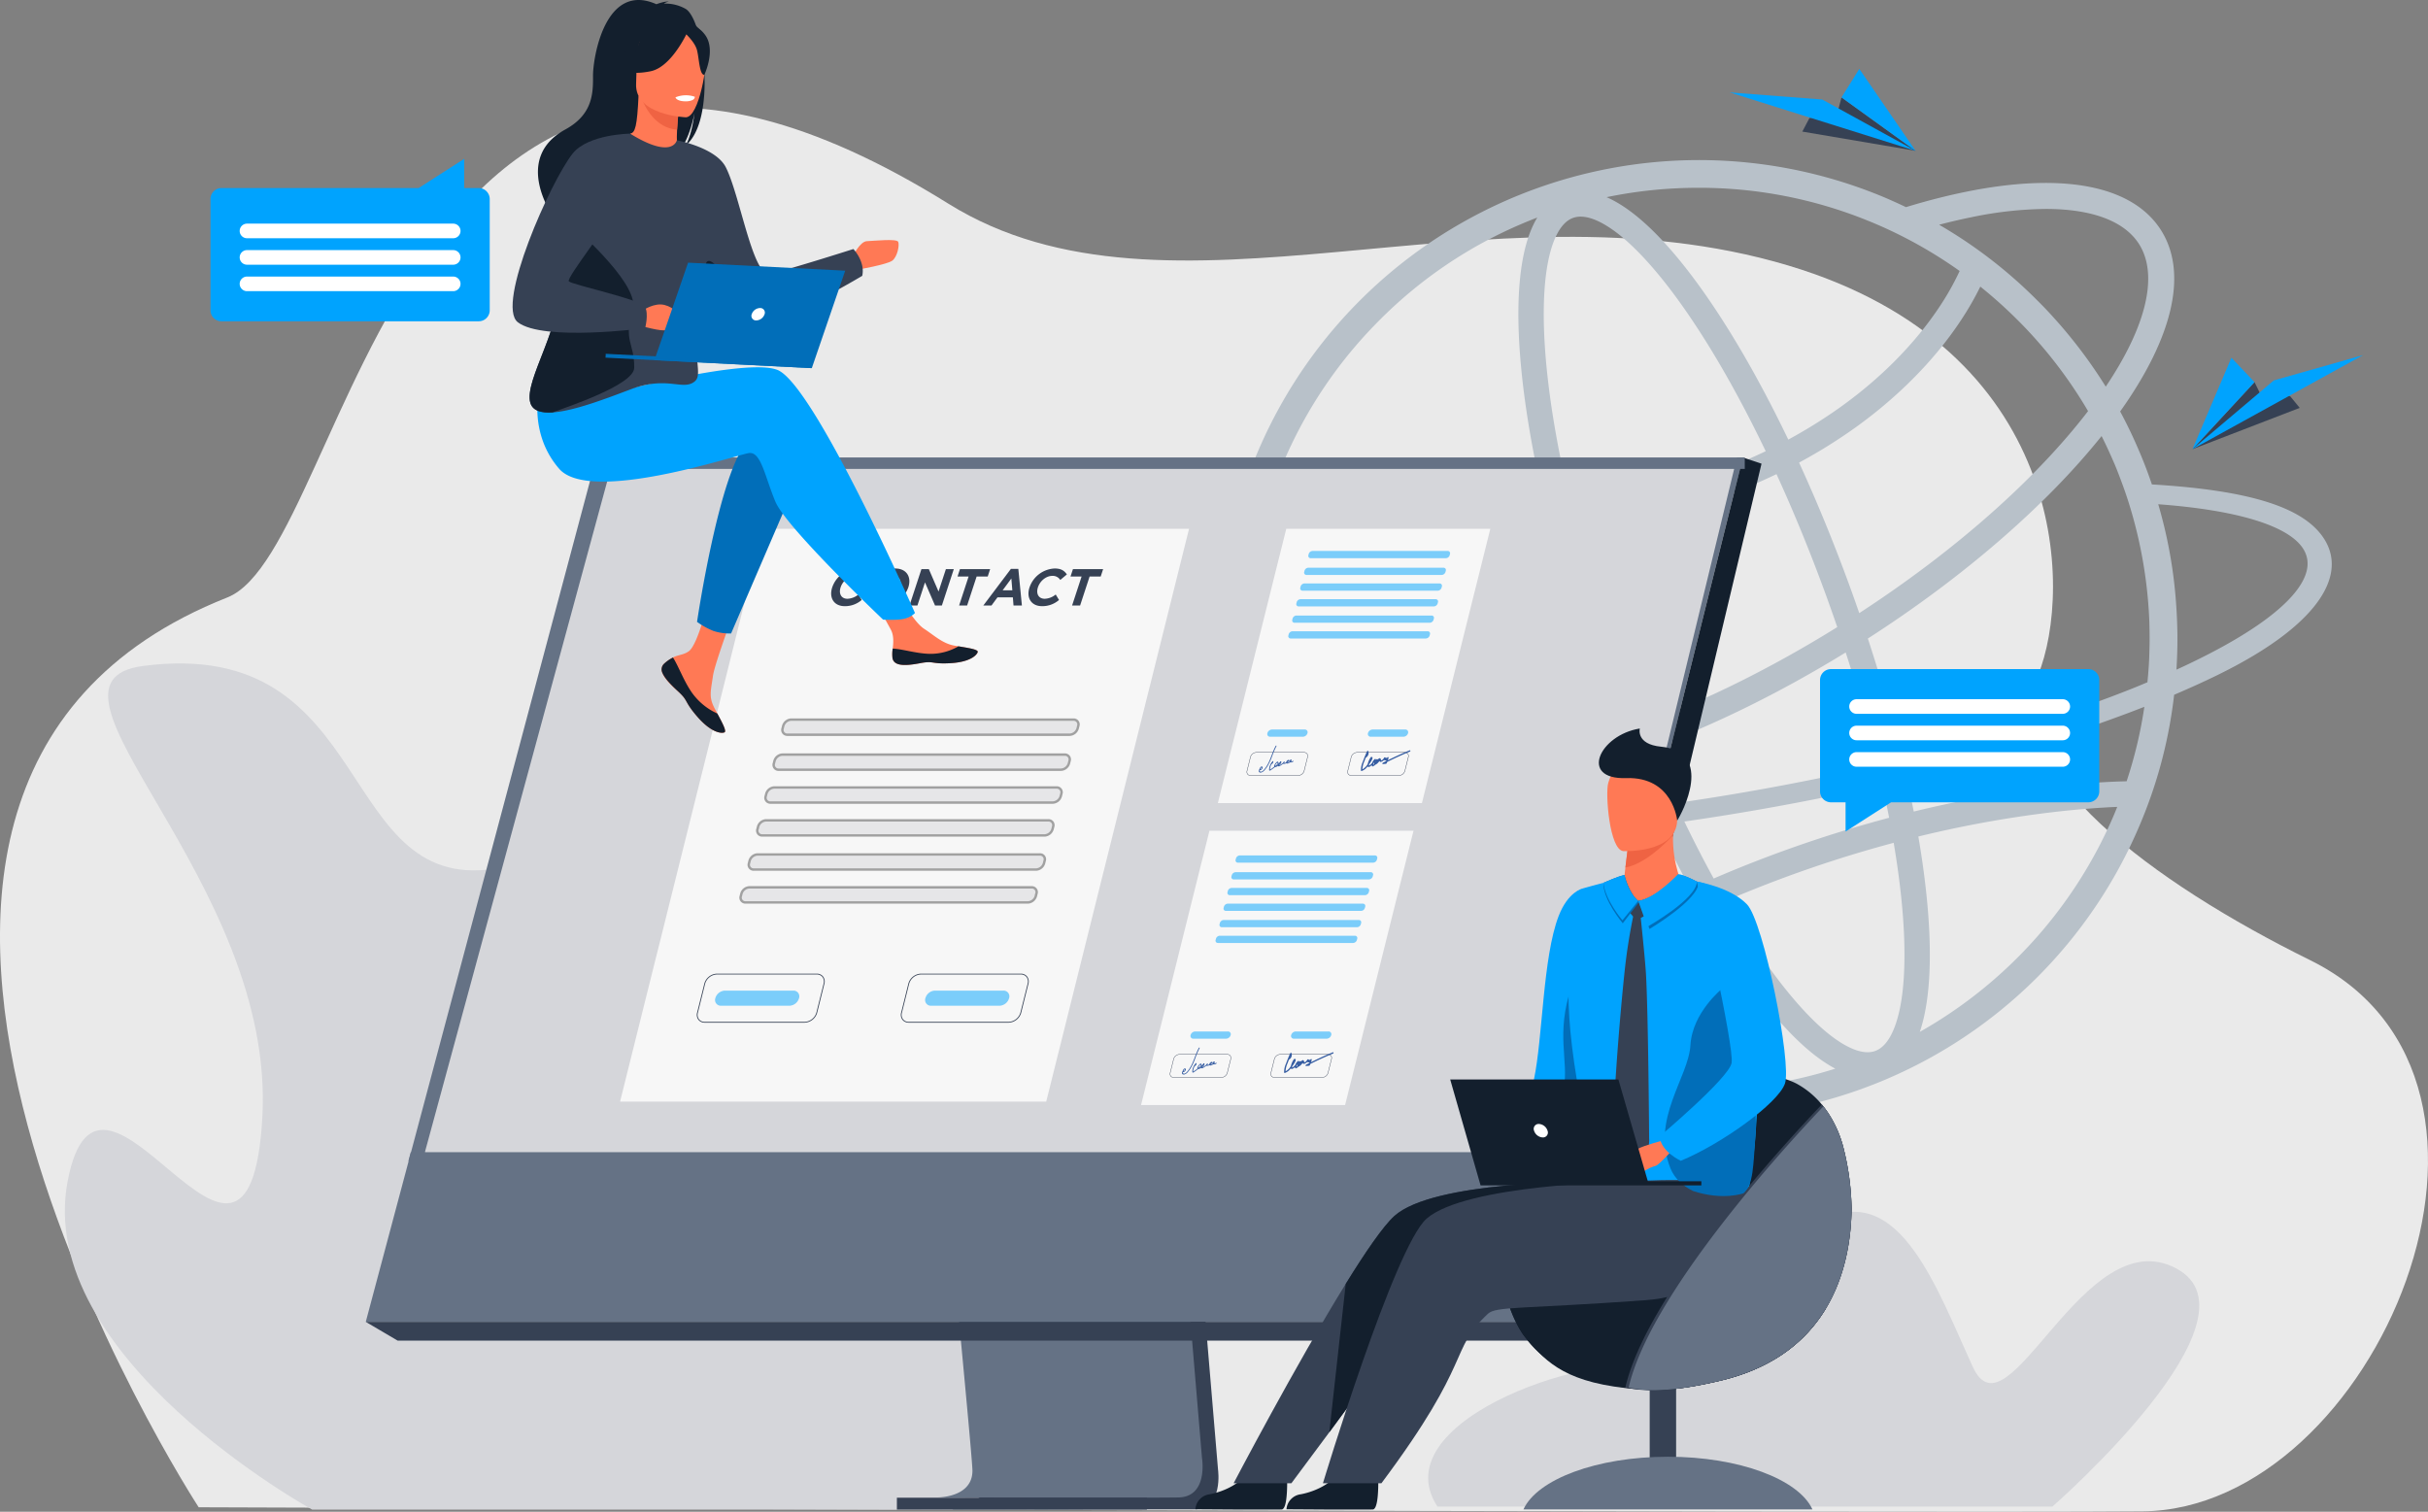 <svg id="img-contact-1" xmlns="http://www.w3.org/2000/svg" width="1000.399" height="622.948" viewBox="0 0 1000.399 622.948">
  <rect x="0" y="0" width="1000.399" height="622.948" fill="#808080" stroke="none"/>
  <path id="Path_15347" data-name="Path 15347" d="M1979.441,1249.429s-191.834-294.4,11.83-374.917c51.3-20.282,69.2-304.225,297.066-162.253,90.621,56.46,221.107-11.864,346.066,25.48,114.76,34.3,117.4,133.227,102.889,168.842-15.855,38.916,47.37,85.443,112.122,117.4,101.569,50.125,26.88,226.285-69.073,227.127S1979.441,1249.429,1979.441,1249.429Z" transform="translate(-1897.582 -628.33)" fill="#eaeaea"/>
  <g id="Group_3117" data-name="Group 3117" transform="translate(-1897.582 -628.33)">
    <path id="Path_15348" data-name="Path 15348" d="M1988.82,760.717h106.029a4.525,4.525,0,0,0,4.512-4.512V710.334a4.525,4.525,0,0,0-4.512-4.512h-6.016V693.791l-18.755,12.031H1988.82a4.525,4.525,0,0,0-4.512,4.512v45.871A4.525,4.525,0,0,0,1988.82,760.717Z" fill="#00a3fe"/>
    <g id="Group_3116" data-name="Group 3116">
      <path id="Path_15349" data-name="Path 15349" d="M1999.347,742.294h84.975a3.016,3.016,0,0,1,3.007,3.008h0a3.017,3.017,0,0,1-3.007,3.008h-84.975a3.017,3.017,0,0,1-3.007-3.008h0A3.016,3.016,0,0,1,1999.347,742.294Z" fill="#fff"/>
      <path id="Path_15350" data-name="Path 15350" d="M1999.347,731.39h84.975a3.016,3.016,0,0,1,3.007,3.008h0a3.017,3.017,0,0,1-3.007,3.008h-84.975a3.017,3.017,0,0,1-3.007-3.008h0A3.016,3.016,0,0,1,1999.347,731.39Z" fill="#fff"/>
      <path id="Path_15351" data-name="Path 15351" d="M1999.347,720.486h84.975a3.017,3.017,0,0,1,3.007,3.008h0a3.017,3.017,0,0,1-3.007,3.008h-84.975a3.017,3.017,0,0,1-3.007-3.008h0A3.017,3.017,0,0,1,1999.347,720.486Z" fill="#fff"/>
    </g>
  </g>
  <path id="Path_15352" data-name="Path 15352" d="M2794.235,1151c-38.152-20.321-69.255,72.158-83.769,40.64s-29.84-75.89-60.745-60.961-43.325,72.573-66.974,62.2-116.54,20.044-92.9,56.261h253.382S2832.388,1171.323,2794.235,1151Z" transform="translate(-1897.582 -628.33)" fill="#d5d6da"/>
  <g id="Group_3149" data-name="Group 3149" transform="translate(-1897.582 -628.33)">
    <path id="Path_15353" data-name="Path 15353" d="M2317.244,1250.388H2026.2s-114.452-62.836-100.768-135.2,74.643,71.32,80.241-26.337-101.345-179.263-49.14-186.1c97.658-12.8,78.392,97.034,148.009,83C2332.536,939.785,2317.244,1250.388,2317.244,1250.388Z" fill="#d5d6da"/>
    <g id="Group_3120" data-name="Group 3120">
      <path id="Path_15354" data-name="Path 15354" d="M2379,931.307l15.273-.35c-4.907,6.36-6.009,12.219-2.954,17.176,3.054,5.058,10.365,9.214,21.282,12.369a197.071,197.071,0,0,1,45.369-208.419,197.584,197.584,0,0,1,216.281-42.314c2.9,1.252,5.809,2.554,8.613,3.906l.026.013c8.484-2.589,16.747-4.711,24.72-6.327,40.246-8.167,68.807-2.522,80.409,15.895,11.04,17.515,5.03,43.882-16.878,74.633l.008.014c2.955,5.459,5.609,11.068,8.063,16.876,1.852,4.357,3.5,8.714,5.008,13.171,41.162,2.453,63.2,9.7,71.208,22.818,9.315,15.273-3.405,35.771-44.118,55.7-5.608,2.755-11.617,5.459-17.927,8.163a192.925,192.925,0,0,1-14.171,53.682,197.309,197.309,0,0,1-362.705,1.853c-20.08-4.157-33.3-10.666-38.559-19.28C2374.3,944.928,2374.746,938.318,2379,931.307Zm47.122,32.3c13.37,2.4,30.046,3.8,49.526,4.006,30.227.369,64.942-2.019,101.526-6.84q-4.619-10.053-9.04-20.631a279.051,279.051,0,0,1-32.877,8.939,166.594,166.594,0,0,1-32.828,3.65c-22.982,0-39.449-6.635-47.581-19.544a33.775,33.775,0,0,1-3.271-6.763H2463.3c.193.357.4.709.616,1.052,6.041,9.589,19.54,14.543,38.494,14.538a156.305,156.305,0,0,0,30.727-3.434,267.668,267.668,0,0,0,30.943-8.37q-4.232-10.587-8.212-21.554c-7.142-19.691-13.255-39.211-18.2-57.956a497.666,497.666,0,0,1-72.438,4.991q-24.008,0-49.741-1.938a186.846,186.846,0,0,0-3.831,37.794A184.645,184.645,0,0,0,2426.125,963.607Zm244.09,97.788c5.7-2.067,8.59-10.245,10.014-16.742,2.249-10.267,2.655-24.689,1.176-41.7-.749-8.606-1.952-17.757-3.572-27.328a507.458,507.458,0,0,0-69.005,23.879c5.072,8.748,10.2,16.859,15.331,24.211,9.773,14.009,19.33,24.816,27.638,31.255C2657.054,1059.039,2664.516,1063.461,2670.215,1061.4Zm-66.547-71.053a518.078,518.078,0,0,1,72.29-25.034q-1.295-6.663-2.837-13.551-10.211,2.322-20.7,4.488c-20.455,4.184-40.861,7.736-60.835,10.61Q2597.52,979.132,2603.668,990.342Zm44.246-41.508q11.854-2.439,23.346-5.089c-3.6-14.995-8.03-30.627-13.2-46.555-26.864,16.514-54.183,29.947-80.051,39.48q4.868,11.621,9.983,22.614C2607.642,956.465,2627.745,952.969,2647.914,948.834Zm65.611-202.4a122.545,122.545,0,0,1-7.262,12.778c-13.581,20.988-31.517,36.2-44.172,45.27a216.3,216.3,0,0,1-23.243,14.47c7.5,16.348,14.648,33.8,21.219,51.912q1.838,5.067,3.58,10.115c39.246-25.546,72.472-54.859,94.268-83.227l.009-.011a186.475,186.475,0,0,0-18.721-26.377c-2.9-3.4-5.909-6.71-9.064-9.915-.45-.451-.851-.852-1.3-1.3A187.342,187.342,0,0,0,2713.525,746.433Zm-167.809-28.308c-5.7,2.066-8.591,10.245-10.014,16.742-2.249,10.267-2.656,24.688-1.176,41.705,1.62,18.626,5.35,39.781,10.9,62.306q10.054-1.73,19.628-3.924a282.189,282.189,0,0,0,60.05-20.7c-10.7-22.319-22.019-42.223-33.334-58.442-9.772-14.009-19.329-24.817-27.637-31.255-4.335-3.36-10.169-6.956-15.277-6.956A9.145,9.145,0,0,0,2545.716,718.125Zm22.4,126.848q-9.791,2.272-20.087,4.055c4.817,18.126,10.751,37,17.664,56.065q4,11.02,8.262,21.669c25.97-9.535,53.533-23.172,80.632-40.017q-2.1-6.141-4.339-12.319c-6.423-17.709-13.394-34.753-20.7-50.715A292.179,292.179,0,0,1,2568.111,844.973Zm-102.025-84.827a185.088,185.088,0,0,0-48.168,83.3c42.828,3.132,82.074,2.148,117.156-2.929-5.567-22.746-9.315-44.144-10.959-63.044-1.815-20.871-1.594-45.592,6.869-59.5q-2.943,1.131-5.858,2.362A184.445,184.445,0,0,0,2466.086,760.146Zm131.351-54.433a186.085,186.085,0,0,0-37.905,3.865c14.6,6.353,29.5,24.037,40.81,40.253,11.578,16.6,23.139,36.907,34.056,59.643a206.283,206.283,0,0,0,20.88-12.97c21.714-15.406,34.723-31.537,41.812-42.357a109.718,109.718,0,0,0,7.918-14.15,185.786,185.786,0,0,0-24.015-14.49l-.008,0q-5.118-2.585-10.422-4.846c-.256-.108-.509-.221-.766-.329-.058-.026-.119-.049-.178-.075-.753-.319-1.509-.628-2.267-.935l-.609-.242A184.537,184.537,0,0,0,2597.437,705.713Zm181.524,23.253c-6.041-9.589-19.54-14.538-38.494-14.538a156.33,156.33,0,0,0-30.728,3.434q-6.459,1.308-13.177,3.078l-.012,0a193.963,193.963,0,0,1,40.4,31.14c2.554,2.5,5.008,5.108,7.412,7.812,3,3.306,5.858,6.761,8.612,10.266a198.911,198.911,0,0,1,12.219,17.477l.009.015C2781.951,762.784,2786.986,741.7,2778.961,728.966Zm-10.263,90.27c-1.652-3.806-3.354-7.561-5.207-11.217l0-.009c-22.952,28.686-56.78,58.013-96.305,83.446,5.6,17.058,10.386,33.822,14.245,49.887a763.9,763.9,0,0,0,78.759-23.256c4.908-1.752,9.665-3.555,14.223-5.358,2.7-1.052,5.357-2.153,7.961-3.255.4-4.006.7-8.063.8-12.119.05-1.953.1-3.855.1-5.808,0-2.254-.05-4.558-.1-6.811a187.9,187.9,0,0,0-8.514-49.275c-.85-2.7-1.752-5.358-2.754-8.012C2770.9,824.694,2769.85,821.94,2768.7,819.236Zm33.5,81.324c35.5-17.326,51.729-34.052,44.468-45.92-5.859-9.615-27.192-16.124-59.842-18.528a191.867,191.867,0,0,1,7.412,41.663c.3,4.207.45,8.413.5,12.67v1.1c0,4.256-.15,8.513-.4,12.719C2797.042,903.064,2799.646,901.812,2802.2,900.56Zm-26.942,21.283c-4.806,1.8-9.714,3.6-14.772,5.358-23.25,8.057-49.313,15.544-77.191,22.188q1.52,6.776,2.8,13.35,3.417-.828,6.838-1.613c38.543-8.773,67.465-10.556,80.872-10.859a181.526,181.526,0,0,0,7.308-30.678Zm-6.56,42.014q.638-1.513,1.245-3.035c-16.3.665-43.4,3.345-75.077,10.583q-3.439.786-6.873,1.629c1.743,10.165,3.028,19.879,3.823,29.009,1.5,17.3,1.61,37.24-3.214,51.483a186.909,186.909,0,0,0,80.1-89.669Zm-243.572,98.9a186.449,186.449,0,0,0,128.655,5.928c-13.745-7.2-27.556-23.751-38.192-39-5.486-7.864-10.968-16.566-16.38-25.96a525.125,525.125,0,0,0-89.394,51.717Q2517.275,1059.433,2525.126,1062.758Zm-59.04-39.811a184.364,184.364,0,0,0,33.8,26.788,536.1,536.1,0,0,1,94.2-55.153c-4.531-8.3-9-17.07-13.356-26.224a802.8,802.8,0,0,1-85.643,7.017c-6.91.2-13.62.2-20.131.15a358.328,358.328,0,0,1-44.767-3.005A184.593,184.593,0,0,0,2466.086,1022.947Z" fill="#b8c1c9"/>
      <g id="Group_3118" data-name="Group 3118">
        <path id="Path_15355" data-name="Path 15355" d="M2640.183,682.553l46.67,7.925-30.527-22.014-1.761,6.751-11.447,1.761Z" fill="#364154"/>
        <path id="Path_15356" data-name="Path 15356" d="M2686.853,690.478,2648.4,669.344l-38.158-2.935Z" fill="#00a3fe"/>
        <path id="Path_15357" data-name="Path 15357" d="M2656.326,668.464l30.527,22.014-23.188-33.755Z" fill="#00a3fe"/>
      </g>
      <g id="Group_3119" data-name="Group 3119">
        <path id="Path_15358" data-name="Path 15358" d="M2845.119,796.405l-44.174,17.016,25.558-27.626,3.064,6.268,11.57-.542Z" fill="#364154"/>
        <path id="Path_15359" data-name="Path 15359" d="M2800.945,813.421l33.5-28.334,36.82-10.438Z" fill="#00a3fe"/>
        <path id="Path_15360" data-name="Path 15360" d="M2826.5,785.794l-25.558,27.626,16.04-37.68Z" fill="#00a3fe"/>
      </g>
    </g>
    <g id="Group_3121" data-name="Group 3121">
      <path id="Path_15361" data-name="Path 15361" d="M2376.727,963.807l22.714,270.077s2.38,16.371-9.8,16.4c-20.022.048-99.658,0-99.658,0s15.069-3.408,14.887-11.075c-.216-9.039-26.548-277.958-26.548-277.958Z" fill="#364154"/>
      <path id="Path_15362" data-name="Path 15362" d="M2383.022,1245.384c-19.5.25-95.56.012-99.5,0,1.481,0,12.922-.282,14.539-8.89a11.505,11.505,0,0,0,.19-2.185c-.008-1.684-.933-12.37-2.435-28.653-1.342-14.6-3.15-33.7-5.176-54.843-7.845-81.923-18.936-194.461-18.936-194.461l98.4,2.555,16.14,191.906,3.15,37.456,2.832,33.7.592,7.019S2395.6,1245.225,2383.022,1245.384Z" fill="#657285"/>
      <path id="Path_15363" data-name="Path 15363" d="M2615.706,816.841l-55.327,222.24-7.575,30.436-25.77,103.513H2048.288l94.98-356.189Z" fill="#657285"/>
      <path id="Path_15364" data-name="Path 15364" d="M2615.707,816.841l7.667,2.556-86.146,361.366-10.2-7.73Z" fill="#131f2d"/>
      <path id="Path_15365" data-name="Path 15365" d="M2537.228,1180.762h-475.8l-13.139-7.73h478.743Z" fill="#364154"/>
      <rect id="Rectangle_131" data-name="Rectangle 131" width="103.018" height="4.895" transform="translate(2267.124 1245.492)" fill="#364154"/>
      <path id="Path_15366" data-name="Path 15366" d="M2612.1,821.55l-68.277,281.557h-471.17l76.512-281.557Z" fill="#d5d6da"/>
      <path id="Path_15367" data-name="Path 15367" d="M2066.823,1103.107h5.826l-1.167,4.292-5.636-.638Z" fill="#657285"/>
      <path id="Path_15368" data-name="Path 15368" d="M2616.471,816.84v4.71H2612.1l1.141-4.71Z" fill="#657285"/>
    </g>
    <g id="Group_3128" data-name="Group 3128">
      <path id="Path_15369" data-name="Path 15369" d="M2153.059,1082.279h175.594l58.852-236.044H2211.911Z" fill="#f7f7f7"/>
      <g id="Group_3127" data-name="Group 3127">
        <g id="Group_3123" data-name="Group 3123" opacity="0.5">
          <g id="Group_3122" data-name="Group 3122">
            <path id="Path_15370" data-name="Path 15370" d="M2211.663,972.593h116.322a3.592,3.592,0,0,0,3.274-2.622l.246-.982a1.986,1.986,0,0,0-1.968-2.622H2213.215a3.594,3.594,0,0,0-3.275,2.622l-.245.982A1.986,1.986,0,0,0,2211.663,972.593Z" fill="#d5d6da" stroke="#4c4c4c" stroke-miterlimit="10" stroke-width="1"/>
            <path id="Path_15371" data-name="Path 15371" d="M2222.012,931.086h116.321a3.591,3.591,0,0,0,3.275-2.621l.245-.983a1.985,1.985,0,0,0-1.968-2.621H2223.564a3.591,3.591,0,0,0-3.275,2.621l-.245.983A1.985,1.985,0,0,0,2222.012,931.086Z" fill="#d5d6da" stroke="#4c4c4c" stroke-miterlimit="10" stroke-width="1"/>
            <path id="Path_15372" data-name="Path 15372" d="M2218.417,945.505h116.321a3.594,3.594,0,0,0,3.276-2.622l.244-.983a1.985,1.985,0,0,0-1.967-2.621H2219.969a3.591,3.591,0,0,0-3.275,2.621l-.245.983A1.985,1.985,0,0,0,2218.417,945.505Z" fill="#d5d6da" stroke="#4c4c4c" stroke-miterlimit="10" stroke-width="1"/>
            <path id="Path_15373" data-name="Path 15373" d="M2215.04,959.049h116.321a3.594,3.594,0,0,0,3.276-2.622l.244-.983a1.985,1.985,0,0,0-1.967-2.621H2216.592a3.594,3.594,0,0,0-3.275,2.621l-.245.983A1.985,1.985,0,0,0,2215.04,959.049Z" fill="#d5d6da" stroke="#4c4c4c" stroke-miterlimit="10" stroke-width="1"/>
            <path id="Path_15374" data-name="Path 15374" d="M2204.781,1000.2H2321.1a3.591,3.591,0,0,0,3.275-2.621l.245-.983a1.985,1.985,0,0,0-1.968-2.621H2206.333a3.591,3.591,0,0,0-3.275,2.621l-.245.983A1.985,1.985,0,0,0,2204.781,1000.2Z" fill="#d5d6da" stroke="#4c4c4c" stroke-miterlimit="10" stroke-width="1"/>
            <path id="Path_15375" data-name="Path 15375" d="M2208.157,986.652h116.322a3.591,3.591,0,0,0,3.275-2.622l.245-.982a1.985,1.985,0,0,0-1.968-2.622H2209.71a3.592,3.592,0,0,0-3.275,2.622l-.245.982A1.985,1.985,0,0,0,2208.157,986.652Z" fill="#d5d6da" stroke="#4c4c4c" stroke-miterlimit="10" stroke-width="1"/>
          </g>
          <path id="Path_15376" data-name="Path 15376" d="M2194.66,1042.759h28.252a4.267,4.267,0,0,0,3.889-3.113h0a2.358,2.358,0,0,0-2.337-3.113h-28.252a4.268,4.268,0,0,0-3.889,3.113h0A2.358,2.358,0,0,0,2194.66,1042.759Z" fill="#00a3fe"/>
          <path id="Path_15377" data-name="Path 15377" d="M2281.21,1042.759h28.252a4.267,4.267,0,0,0,3.889-3.113h0a2.357,2.357,0,0,0-2.336-3.113h-28.253a4.268,4.268,0,0,0-3.889,3.113h0A2.358,2.358,0,0,0,2281.21,1042.759Z" fill="#00a3fe"/>
        </g>
        <g id="Group_3124" data-name="Group 3124">
          <path id="Path_15378" data-name="Path 15378" d="M2229.156,1049.74h-41.2a3.217,3.217,0,0,1-2.612-1.188,3.407,3.407,0,0,1-.53-2.989l2.97-11.913a5.606,5.606,0,0,1,5.123-4.1h41.2a3.218,3.218,0,0,1,2.612,1.188,3.409,3.409,0,0,1,.53,2.989l-2.97,11.913A5.606,5.606,0,0,1,2229.156,1049.74Zm-36.25-19.856a5.259,5.259,0,0,0-4.8,3.846l-2.97,11.913a3.082,3.082,0,0,0,.47,2.705,2.894,2.894,0,0,0,2.351,1.061h41.2a5.26,5.26,0,0,0,4.8-3.846l2.97-11.913a3.084,3.084,0,0,0-.47-2.706,2.893,2.893,0,0,0-2.351-1.06Z" fill="#364154"/>
        </g>
        <g id="Group_3125" data-name="Group 3125">
          <path id="Path_15379" data-name="Path 15379" d="M2313.223,1049.74h-41.2a3.219,3.219,0,0,1-2.612-1.188,3.41,3.41,0,0,1-.529-2.989l2.97-11.913a5.606,5.606,0,0,1,5.122-4.1h41.2a3.218,3.218,0,0,1,2.612,1.188,3.412,3.412,0,0,1,.53,2.989l-2.97,11.913A5.608,5.608,0,0,1,2313.223,1049.74Zm-36.25-19.856a5.257,5.257,0,0,0-4.8,3.846l-2.97,11.913a3.086,3.086,0,0,0,.469,2.705,2.9,2.9,0,0,0,2.351,1.061h41.2a5.257,5.257,0,0,0,4.8-3.846L2321,1033.65a3.088,3.088,0,0,0-.47-2.706,2.893,2.893,0,0,0-2.351-1.06Z" fill="#364154"/>
        </g>
        <g id="Group_3126" data-name="Group 3126">
          <path id="Path_15380" data-name="Path 15380" d="M2240.485,870.349a11.48,11.48,0,0,1,10.374-7.763c2.831,0,4.066,1.073,5.01,2.445l-2.719,2.273a3.65,3.65,0,0,0-3.312-1.673c-2.53,0-5.042,2.1-5.9,4.718-.845,2.574.232,4.718,2.8,4.718a7.555,7.555,0,0,0,4.523-1.758l1.363,2.251a10.435,10.435,0,0,1-6.992,2.552C2241.22,878.112,2239.057,874.7,2240.485,870.349Z" fill="#364154"/>
          <path id="Path_15381" data-name="Path 15381" d="M2255.884,870.349a11.682,11.682,0,0,1,10.545-7.763c4.632,0,6.824,3.453,5.41,7.763a11.681,11.681,0,0,1-10.546,7.763C2256.661,878.112,2254.47,874.66,2255.884,870.349Zm12.5,0c.844-2.573-.339-4.718-3-4.718a6.784,6.784,0,0,0-6.051,4.718c-.844,2.574.34,4.718,3,4.718A6.78,6.78,0,0,0,2268.386,870.349Z" fill="#364154"/>
          <path id="Path_15382" data-name="Path 15382" d="M2277.24,862.843h3.045l4,9.244,3.032-9.244h3.26l-4.924,15.012h-2.81l-4.139-9.543-3.13,9.543h-3.26Z" fill="#364154"/>
          <path id="Path_15383" data-name="Path 15383" d="M2296.679,865.889h-4.567l1-3.046h12.438l-1,3.046h-4.568l-3.925,11.966h-3.3Z" fill="#364154"/>
          <path id="Path_15384" data-name="Path 15384" d="M2314.111,862.736h3.045l1.475,15.119h-3.453l-.268-3.367h-6.348l-2.477,3.367h-3.367Zm.576,8.836-.4-4.868-3.591,4.868Z" fill="#364154"/>
          <path id="Path_15385" data-name="Path 15385" d="M2321.78,870.349a11.48,11.48,0,0,1,10.374-7.763c2.831,0,4.066,1.073,5.009,2.445l-2.718,2.273a3.65,3.65,0,0,0-3.312-1.673c-2.53,0-5.042,2.1-5.9,4.718-.845,2.574.232,4.718,2.805,4.718a7.555,7.555,0,0,0,4.523-1.758l1.363,2.251a10.436,10.436,0,0,1-6.992,2.552C2322.514,878.112,2320.352,874.7,2321.78,870.349Z" fill="#364154"/>
          <path id="Path_15386" data-name="Path 15386" d="M2343.231,865.889h-4.568l1-3.046H2352.1l-1,3.046h-4.567l-3.925,11.966h-3.3Z" fill="#364154"/>
        </g>
      </g>
    </g>
    <g id="Group_3135" data-name="Group 3135">
      <path id="Path_15387" data-name="Path 15387" d="M2399.378,959.253h84.075l28.179-113.019h-84.075Z" fill="#f7f7f7"/>
      <g id="Group_3134" data-name="Group 3134">
        <g id="Group_3130" data-name="Group 3130" opacity="0.5">
          <g id="Group_3129" data-name="Group 3129">
            <path id="Path_15388" data-name="Path 15388" d="M2432.669,878.219h55.7a1.72,1.72,0,0,0,1.568-1.255l.118-.471a.951.951,0,0,0-.943-1.255h-55.695a1.721,1.721,0,0,0-1.568,1.255l-.117.471A.95.95,0,0,0,2432.669,878.219Z" fill="#00a3fe"/>
            <path id="Path_15389" data-name="Path 15389" d="M2437.624,858.345h55.7a1.719,1.719,0,0,0,1.568-1.255l.118-.47a.951.951,0,0,0-.943-1.255h-55.7a1.72,1.72,0,0,0-1.568,1.255l-.117.47A.95.95,0,0,0,2437.624,858.345Z" fill="#00a3fe"/>
            <path id="Path_15390" data-name="Path 15390" d="M2435.9,865.249H2491.6a1.721,1.721,0,0,0,1.568-1.255l.117-.471a.95.95,0,0,0-.942-1.255h-55.7a1.72,1.72,0,0,0-1.568,1.255l-.118.471A.951.951,0,0,0,2435.9,865.249Z" fill="#00a3fe"/>
            <path id="Path_15391" data-name="Path 15391" d="M2434.286,871.734h55.7a1.721,1.721,0,0,0,1.568-1.255l.117-.471a.951.951,0,0,0-.942-1.255h-55.7a1.721,1.721,0,0,0-1.568,1.255l-.117.471A.95.95,0,0,0,2434.286,871.734Z" fill="#00a3fe"/>
            <path id="Path_15392" data-name="Path 15392" d="M2429.374,891.436h55.7a1.72,1.72,0,0,0,1.568-1.255l.117-.471a.95.95,0,0,0-.942-1.255h-55.7a1.719,1.719,0,0,0-1.568,1.255l-.117.471A.95.95,0,0,0,2429.374,891.436Z" fill="#00a3fe"/>
            <path id="Path_15393" data-name="Path 15393" d="M2430.991,884.951h55.694a1.722,1.722,0,0,0,1.569-1.255l.117-.471a.951.951,0,0,0-.942-1.255h-55.7a1.722,1.722,0,0,0-1.569,1.255l-.117.471A.951.951,0,0,0,2430.991,884.951Z" fill="#00a3fe"/>
          </g>
          <path id="Path_15394" data-name="Path 15394" d="M2420.907,931.92h13.527a2.041,2.041,0,0,0,1.862-1.49h0a1.128,1.128,0,0,0-1.119-1.49H2421.65a2.041,2.041,0,0,0-1.862,1.49h0A1.128,1.128,0,0,0,2420.907,931.92Z" fill="#00a3fe"/>
          <path id="Path_15395" data-name="Path 15395" d="M2462.347,931.92h13.527a2.044,2.044,0,0,0,1.863-1.49h0a1.129,1.129,0,0,0-1.119-1.49h-13.527a2.041,2.041,0,0,0-1.862,1.49h0A1.128,1.128,0,0,0,2462.347,931.92Z" fill="#00a3fe"/>
        </g>
        <g id="Group_3131" data-name="Group 3131">
          <path id="Path_15396" data-name="Path 15396" d="M2432.543,947.963h-19.727a1.538,1.538,0,0,1-1.25-.569,1.63,1.63,0,0,1-.254-1.431l1.422-5.7a2.684,2.684,0,0,1,2.453-1.962h19.727a1.538,1.538,0,0,1,1.25.569,1.632,1.632,0,0,1,.254,1.432L2435,946A2.685,2.685,0,0,1,2432.543,947.963Zm-17.356-9.507a2.517,2.517,0,0,0-2.3,1.842l-1.423,5.7a1.48,1.48,0,0,0,.226,1.295,1.385,1.385,0,0,0,1.125.508h19.727a2.517,2.517,0,0,0,2.3-1.842l1.422-5.7a1.48,1.48,0,0,0-.224-1.295,1.385,1.385,0,0,0-1.126-.508Z" fill="#364154"/>
        </g>
        <g id="Group_3132" data-name="Group 3132">
          <path id="Path_15397" data-name="Path 15397" d="M2474.054,947.963h-19.727a1.542,1.542,0,0,1-1.251-.569,1.633,1.633,0,0,1-.253-1.431l1.422-5.7a2.683,2.683,0,0,1,2.452-1.962h19.727a1.54,1.54,0,0,1,1.251.569,1.635,1.635,0,0,1,.254,1.432l-1.422,5.7A2.685,2.685,0,0,1,2474.054,947.963Zm-17.357-9.507a2.517,2.517,0,0,0-2.3,1.842l-1.422,5.7a1.477,1.477,0,0,0,.224,1.295,1.388,1.388,0,0,0,1.126.508h19.727a2.517,2.517,0,0,0,2.3-1.842l1.422-5.7a1.475,1.475,0,0,0-.225-1.295,1.385,1.385,0,0,0-1.126-.508Z" fill="#364154"/>
        </g>
        <path id="Path_15398" data-name="Path 15398" d="M2478.326,937.54q-4.494,1.857-8.922,4.059c.116-.331.222-.661.314-.992.075-.267-.284-.443-.505-.151a4.822,4.822,0,0,1-.313.371c.074-.238-.207-.37-.448-.2-.016.011-.03.024-.045.036.117-.32-.381-.368-.567-.058l-.276.462a1.94,1.94,0,0,1-.894.6,1.519,1.519,0,0,1-.131-.5.221.221,0,0,0-.23-.211c-.005-.163-.152-.259-.37-.162a2.041,2.041,0,0,0-.679.5c-.148-.277-.622-.079-.876.186l.022-.045c.119-.256-.1-.548-.4-.29a3.632,3.632,0,0,0-1.1,1.617,6.316,6.316,0,0,1-.564.556c-.1.084-.555.508-.661.471s-.047-.3,0-.483l.048-.068c.381-.528,2.214-3.02.922-3a.463.463,0,0,0-.359.219,8.569,8.569,0,0,0-1.058,2.255c-.043.147-.1.336-.15.533-.037.051-.075.1-.113.151a5.869,5.869,0,0,1-2.053,1.974,9.181,9.181,0,0,1,.856-3.4q.259-.716.542-1.429a.384.384,0,0,0,.178-.093,2.269,2.269,0,0,0,.859-2.629c-.118-.218-.476-.02-.578.21q-.929,2.082-1.682,4.177a8.025,8.025,0,0,0-.763,3.689c.019.12.16.165.291.137a4.829,4.829,0,0,0,2.439-1.892.4.4,0,0,0,.259.23c.442.13,1.044-.36,1.477-.771a1.749,1.749,0,0,0,.078.417c.047.145.2.177.373.107a3.435,3.435,0,0,0,1.115-.746,2.411,2.411,0,0,0,1.117-.9,5.934,5.934,0,0,0,.55-.549.865.865,0,0,0,.153.281c.162.184.568.017.828-.1a2.706,2.706,0,0,0,.682-.448,1.346,1.346,0,0,0,.469-.127.394.394,0,0,0,.111.116.488.488,0,0,0,.542-.051c-.043.12-.086.24-.132.361q-.643.324-1.288.657c-.283.146-.349.58-.032.555l1.182-.089a.468.468,0,0,0,.4-.3c.071-.158.136-.315.2-.473q4.62-2.316,9.326-4.261C2478.858,937.89,2478.725,937.376,2478.326,937.54Zm-13.729,4.534a1.874,1.874,0,0,1-.1.246c-.027.056-.057.111-.088.165A2.058,2.058,0,0,1,2464.6,942.074Zm-.867.739a.736.736,0,0,0-.01.449,2.74,2.74,0,0,1-.3.195,1.7,1.7,0,0,1,.034-.551c.137-.161.265-.328.384-.5A2.966,2.966,0,0,0,2463.73,942.813Z" fill="#365da2"/>
        <g id="Group_3133" data-name="Group 3133">
          <path id="Path_15399" data-name="Path 15399" d="M2423.19,935.705c-1.061,1.971-1.656,3.994-2.518,5.989a16.068,16.068,0,0,1-1.557,2.862c-.448.639-1.423,2.029-2.249,1.728-.206-.075-.264-.252-.2-.492.015-.053.033-.108.052-.163a.457.457,0,0,0,.429-.05,1.54,1.54,0,0,0,.61-.679c.124-.268.1-.548-.113-.667a.608.608,0,0,0-.672.189,2.247,2.247,0,0,0-.432.763,2.364,2.364,0,0,0-.291.959c.03.455.521.617,1,.511a3.061,3.061,0,0,0,1.493-1.1,12.8,12.8,0,0,0,1.223-1.725,23.883,23.883,0,0,0,1.707-3.714,36.5,36.5,0,0,1,1.836-4.312C2423.638,935.571,2423.314,935.472,2423.19,935.705Zm-5.743,8.951c.036.14-.1.322-.209.451a.778.778,0,0,1-.126.124.412.412,0,0,1-.09.053.13.13,0,0,0-.028.007.118.118,0,0,0-.111-.063c.046-.1.095-.207.142-.306C2417.094,944.776,2417.371,944.364,2417.447,944.656Z" fill="#365da2"/>
          <path id="Path_15400" data-name="Path 15400" d="M2430.293,941.864a2.389,2.389,0,0,1-.673.28.706.706,0,0,1-.172.005,1.062,1.062,0,0,0,.332-.523c.04-.286-.275-.351-.542-.2a.822.822,0,0,0-.408.616.416.416,0,0,0,.033.2,1.5,1.5,0,0,1-.869.349,3.179,3.179,0,0,0,.8-.791.166.166,0,0,0,.011-.179.524.524,0,0,0-.673-.052,1.348,1.348,0,0,0-.579.7,1.029,1.029,0,0,0-.074.255,2,2,0,0,1-.855.193v-.005c.09-.084.178-.168.264-.254.13-.129.053-.261-.068-.278a.551.551,0,0,0-.549.431,8.276,8.276,0,0,1-1.355.981c-.12.069-.283.208-.363.12a4.164,4.164,0,0,0,.55-.486c.325-.343.649-.957.263-1.169a.224.224,0,0,0-.274.066c-.17.225-.339.449-.508.675a2.942,2.942,0,0,0-.391.606.754.754,0,0,0-.055.212,3.861,3.861,0,0,1-.538.278l-.046.018q.15-.118.3-.24a1.236,1.236,0,0,0,.549-.813.914.914,0,0,0-.354-.681c-.048-.047-.163-.024-.233.029a3.667,3.667,0,0,0-1.2,1.547.606.606,0,0,0-.017.507q-.724.552-1.465,1.078c-.052.037-.179.153-.23.136s-.028-.128-.029-.179a3.637,3.637,0,0,1,.024-.415,4.167,4.167,0,0,1,.225-.926,5.072,5.072,0,0,1,.376-.8.2.2,0,0,0,.207-.038,1.261,1.261,0,0,0,.52-1.07c-.013-.13-.221-.11-.318,0a5.2,5.2,0,0,0-1.419,3.463c.011.249.124.457.456.319a2.389,2.389,0,0,0,.431-.276q.271-.193.539-.39.506-.369,1-.749a1.723,1.723,0,0,0,.594-.134,4.08,4.08,0,0,0,.685-.327.342.342,0,0,0,.36.171,1.914,1.914,0,0,0,.6-.3c.2-.121.4-.249.589-.386s.367-.274.543-.421c.04.056.111.072.231.076a2.038,2.038,0,0,0,.507-.055,2.641,2.641,0,0,0,.546-.193.332.332,0,0,0,.09.062.982.982,0,0,0,.739-.045,2.829,2.829,0,0,0,.7-.391.673.673,0,0,0,.2.053,2.027,2.027,0,0,0,1.078-.332C2430.616,942.055,2430.536,941.736,2430.293,941.864Zm-7.218,1.671a3.192,3.192,0,0,1,.769-.953.428.428,0,0,1,.074.6,2.344,2.344,0,0,1-.4.352l-.457.361-.121.093C2422.889,943.882,2423.018,943.648,2423.075,943.535Zm2.074-.972a1.519,1.519,0,0,1-.4.567c-.024.024-.049.048-.074.071A7.629,7.629,0,0,1,2425.149,942.563Zm3.223-.731a2.428,2.428,0,0,1-.47.441C2428,942.062,2428.222,941.82,2428.372,941.832Zm.885-.01c.023-.037.128-.155.111-.075a.642.642,0,0,1-.15.185A.279.279,0,0,1,2429.257,941.822Z" fill="#365da2"/>
        </g>
      </g>
    </g>
    <g id="Group_3142" data-name="Group 3142">
      <path id="Path_15401" data-name="Path 15401" d="M2367.724,1083.679H2451.8l28.179-113.019H2395.9Z" fill="#f7f7f7"/>
      <g id="Group_3141" data-name="Group 3141">
        <g id="Group_3137" data-name="Group 3137" opacity="0.5">
          <g id="Group_3136" data-name="Group 3136">
            <path id="Path_15402" data-name="Path 15402" d="M2402.691,1003.684h55.7a1.72,1.72,0,0,0,1.568-1.256l.118-.47a.952.952,0,0,0-.943-1.255h-55.695a1.721,1.721,0,0,0-1.568,1.255l-.117.47A.951.951,0,0,0,2402.691,1003.684Z" fill="#00a3fe"/>
            <path id="Path_15403" data-name="Path 15403" d="M2407.646,983.81h55.7a1.72,1.72,0,0,0,1.568-1.255l.117-.471a.95.95,0,0,0-.942-1.255h-55.7a1.72,1.72,0,0,0-1.568,1.255l-.117.471A.95.95,0,0,0,2407.646,983.81Z" fill="#00a3fe"/>
            <path id="Path_15404" data-name="Path 15404" d="M2405.925,990.714h55.7a1.72,1.72,0,0,0,1.568-1.256l.117-.47a.95.95,0,0,0-.942-1.255h-55.7a1.719,1.719,0,0,0-1.568,1.255l-.118.47A.951.951,0,0,0,2405.925,990.714Z" fill="#00a3fe"/>
            <path id="Path_15405" data-name="Path 15405" d="M2404.308,997.2H2460a1.72,1.72,0,0,0,1.568-1.256l.117-.47a.95.95,0,0,0-.942-1.255h-55.7a1.72,1.72,0,0,0-1.568,1.255l-.117.47A.951.951,0,0,0,2404.308,997.2Z" fill="#00a3fe"/>
            <path id="Path_15406" data-name="Path 15406" d="M2399.4,1016.9h55.7a1.72,1.72,0,0,0,1.568-1.255l.117-.471a.95.95,0,0,0-.942-1.254h-55.7a1.719,1.719,0,0,0-1.568,1.254l-.117.471A.95.95,0,0,0,2399.4,1016.9Z" fill="#00a3fe"/>
            <path id="Path_15407" data-name="Path 15407" d="M2401.013,1010.415h55.7a1.721,1.721,0,0,0,1.568-1.255l.117-.471a.951.951,0,0,0-.942-1.255h-55.695a1.72,1.72,0,0,0-1.568,1.255l-.118.471A.951.951,0,0,0,2401.013,1010.415Z" fill="#00a3fe"/>
          </g>
          <path id="Path_15408" data-name="Path 15408" d="M2389.253,1056.347h13.528a2.044,2.044,0,0,0,1.862-1.491h0a1.129,1.129,0,0,0-1.119-1.49H2390a2.043,2.043,0,0,0-1.861,1.49h0A1.129,1.129,0,0,0,2389.253,1056.347Z" fill="#00a3fe"/>
          <path id="Path_15409" data-name="Path 15409" d="M2430.694,1056.347h13.527a2.042,2.042,0,0,0,1.862-1.491h0a1.128,1.128,0,0,0-1.119-1.49h-13.527a2.043,2.043,0,0,0-1.862,1.49h0A1.129,1.129,0,0,0,2430.694,1056.347Z" fill="#00a3fe"/>
        </g>
        <g id="Group_3138" data-name="Group 3138">
          <path id="Path_15410" data-name="Path 15410" d="M2400.89,1072.389h-19.727a1.544,1.544,0,0,1-1.251-.568,1.636,1.636,0,0,1-.254-1.432l1.423-5.7a2.684,2.684,0,0,1,2.452-1.962h19.727a1.544,1.544,0,0,1,1.251.569,1.633,1.633,0,0,1,.253,1.431l-1.421,5.7A2.686,2.686,0,0,1,2400.89,1072.389Zm-17.357-9.507a2.517,2.517,0,0,0-2.3,1.841l-1.422,5.7a1.478,1.478,0,0,0,.225,1.3,1.387,1.387,0,0,0,1.126.507h19.727a2.518,2.518,0,0,0,2.3-1.841l1.422-5.7a1.479,1.479,0,0,0-.225-1.3,1.384,1.384,0,0,0-1.126-.508Z" fill="#364154"/>
        </g>
        <g id="Group_3139" data-name="Group 3139">
          <path id="Path_15411" data-name="Path 15411" d="M2442.4,1072.389h-19.727a1.542,1.542,0,0,1-1.251-.568,1.636,1.636,0,0,1-.254-1.432l1.422-5.7a2.687,2.687,0,0,1,2.453-1.962h19.727a1.544,1.544,0,0,1,1.251.569,1.637,1.637,0,0,1,.254,1.431l-1.423,5.7A2.684,2.684,0,0,1,2442.4,1072.389Zm-17.357-9.507a2.518,2.518,0,0,0-2.3,1.841l-1.422,5.7a1.478,1.478,0,0,0,.225,1.3,1.387,1.387,0,0,0,1.126.507H2442.4a2.515,2.515,0,0,0,2.3-1.841l1.423-5.7a1.479,1.479,0,0,0-.225-1.3,1.385,1.385,0,0,0-1.126-.508Z" fill="#364154"/>
        </g>
        <path id="Path_15412" data-name="Path 15412" d="M2446.672,1061.966q-4.494,1.859-8.922,4.059.175-.5.315-.993c.075-.265-.284-.442-.506-.15a4.514,4.514,0,0,1-.313.371c.075-.238-.206-.37-.447-.2-.016.011-.031.024-.046.036.117-.32-.38-.368-.566-.058l-.277.463a1.943,1.943,0,0,1-.893.6,1.52,1.52,0,0,1-.132-.5.221.221,0,0,0-.23-.211c-.005-.162-.152-.259-.369-.162a2.031,2.031,0,0,0-.679.5c-.148-.275-.622-.078-.876.187l.021-.045c.12-.256-.1-.548-.4-.289a3.62,3.62,0,0,0-1.1,1.616,5.906,5.906,0,0,1-.564.556c-.1.085-.555.508-.66.471s-.047-.3,0-.482l.049-.069c.38-.529,2.213-3.02.922-3a.464.464,0,0,0-.36.219,8.615,8.615,0,0,0-1.058,2.255c-.042.147-.1.335-.149.533l-.113.152a5.879,5.879,0,0,1-2.054,1.973,9.178,9.178,0,0,1,.857-3.4q.259-.716.541-1.429a.4.4,0,0,0,.179-.092,2.272,2.272,0,0,0,.858-2.63c-.117-.217-.475-.02-.578.21q-.929,2.08-1.682,4.177a8.025,8.025,0,0,0-.763,3.689c.02.12.16.165.292.136a4.813,4.813,0,0,0,2.438-1.891.4.4,0,0,0,.26.23c.441.13,1.044-.36,1.477-.771a1.7,1.7,0,0,0,.077.417c.047.145.2.177.373.107a3.438,3.438,0,0,0,1.116-.746,2.412,2.412,0,0,0,1.117-.9,5.943,5.943,0,0,0,.549-.549.849.849,0,0,0,.154.281c.161.184.568.017.828-.1a2.77,2.77,0,0,0,.682-.447,1.368,1.368,0,0,0,.469-.128.371.371,0,0,0,.111.116.486.486,0,0,0,.542-.051c-.043.12-.086.24-.132.361q-.645.326-1.288.657c-.283.146-.35.579-.032.555q.591-.044,1.181-.09a.467.467,0,0,0,.4-.3c.07-.157.136-.315.2-.473q4.622-2.316,9.326-4.261C2447.205,1062.316,2447.071,1061.8,2446.672,1061.966Zm-13.728,4.534a1.912,1.912,0,0,1-.1.246c-.026.056-.056.111-.087.165A1.991,1.991,0,0,1,2432.944,1066.5Zm-.868.739a.729.729,0,0,0-.01.449,2.738,2.738,0,0,1-.295.2,1.7,1.7,0,0,1,.033-.551q.205-.242.385-.5A3.058,3.058,0,0,0,2432.076,1067.239Z" fill="#365da2"/>
        <g id="Group_3140" data-name="Group 3140">
          <path id="Path_15413" data-name="Path 15413" d="M2391.536,1060.131c-1.061,1.971-1.656,3.995-2.518,5.99a16.034,16.034,0,0,1-1.557,2.861c-.447.639-1.423,2.029-2.249,1.728-.206-.075-.263-.252-.2-.492.015-.054.032-.108.052-.163a.455.455,0,0,0,.428-.05,1.535,1.535,0,0,0,.61-.679c.124-.268.1-.548-.112-.667a.609.609,0,0,0-.673.189,2.268,2.268,0,0,0-.431.764,2.358,2.358,0,0,0-.291.958c.03.456.521.617,1,.511a3.063,3.063,0,0,0,1.494-1.1,12.9,12.9,0,0,0,1.223-1.726,23.881,23.881,0,0,0,1.707-3.713,36.325,36.325,0,0,1,1.835-4.312C2391.984,1060,2391.661,1059.9,2391.536,1060.131Zm-5.743,8.951c.036.14-.1.323-.209.451a.776.776,0,0,1-.126.124.474.474,0,0,1-.089.053.1.1,0,0,0-.028.007.12.12,0,0,0-.112-.063c.047-.1.095-.207.142-.305C2385.44,1069.2,2385.718,1068.79,2385.793,1069.082Z" fill="#365da2"/>
          <path id="Path_15414" data-name="Path 15414" d="M2398.64,1066.29a2.366,2.366,0,0,1-.673.28.661.661,0,0,1-.173.005,1.064,1.064,0,0,0,.333-.522c.04-.286-.276-.352-.542-.2a.817.817,0,0,0-.408.616.417.417,0,0,0,.033.2,1.5,1.5,0,0,1-.87.349,3.15,3.15,0,0,0,.8-.791.164.164,0,0,0,.012-.179.527.527,0,0,0-.674-.052,1.346,1.346,0,0,0-.578.7.952.952,0,0,0-.074.255,1.991,1.991,0,0,1-.855.192v0c.09-.083.178-.168.265-.254.129-.129.052-.262-.069-.278a.552.552,0,0,0-.549.43,8.174,8.174,0,0,1-1.355.982c-.12.069-.282.209-.362.12a4.294,4.294,0,0,0,.549-.486c.326-.344.649-.957.263-1.169a.225.225,0,0,0-.274.066q-.253.338-.508.675a2.944,2.944,0,0,0-.391.606.809.809,0,0,0-.055.212,3.633,3.633,0,0,1-.537.277l-.047.02c.1-.08.2-.16.3-.241a1.232,1.232,0,0,0,.549-.813.907.907,0,0,0-.354-.68c-.048-.048-.162-.025-.233.028a3.658,3.658,0,0,0-1.2,1.547.6.6,0,0,0-.017.507q-.724.552-1.465,1.078c-.052.037-.179.153-.231.136s-.027-.128-.028-.179a3.488,3.488,0,0,1,.024-.415,4.051,4.051,0,0,1,.225-.926,4.894,4.894,0,0,1,.376-.8.2.2,0,0,0,.206-.038,1.263,1.263,0,0,0,.521-1.07c-.013-.13-.222-.111-.319,0a5.2,5.2,0,0,0-1.418,3.462c.011.249.123.457.456.319a2.426,2.426,0,0,0,.431-.276l.539-.389c.336-.247.671-.5,1-.75a1.708,1.708,0,0,0,.594-.134,4.016,4.016,0,0,0,.685-.327.342.342,0,0,0,.359.171,1.919,1.919,0,0,0,.6-.3c.2-.121.4-.248.59-.385s.367-.275.542-.422c.041.056.111.073.232.076a2.075,2.075,0,0,0,.506-.055,2.644,2.644,0,0,0,.547-.193.326.326,0,0,0,.089.062.985.985,0,0,0,.74-.045,2.8,2.8,0,0,0,.7-.391.71.71,0,0,0,.2.054,2.036,2.036,0,0,0,1.078-.333C2398.963,1066.481,2398.883,1066.161,2398.64,1066.29Zm-7.218,1.672a3.176,3.176,0,0,1,.768-.955.43.43,0,0,1,.074.6,2.336,2.336,0,0,1-.4.351c-.152.121-.3.242-.458.361l-.12.093C2391.236,1068.308,2391.364,1068.074,2391.422,1067.962Zm2.073-.973a1.53,1.53,0,0,1-.4.567l-.075.071C2393.161,1067.411,2393.33,1067.2,2393.5,1066.989Zm3.223-.731a2.453,2.453,0,0,1-.47.441C2396.344,1066.488,2396.569,1066.246,2396.718,1066.258Zm.886-.01c.022-.038.127-.155.11-.075a.616.616,0,0,1-.15.185A.285.285,0,0,1,2397.6,1066.248Z" fill="#365da2"/>
        </g>
      </g>
    </g>
    <g id="man_2" data-name="man 2">
      <path id="Path_15415" data-name="Path 15415" d="M2465.311,1232.929s1.037,17.168-2.091,17.417c-.416.033-15.861.033-15.861.033l-19.717-.123a6.736,6.736,0,0,1,5.892-6.18c5.763-1.079,15.889-5.034,17.6-13.844S2465.311,1232.929,2465.311,1232.929Z" fill="#131f2d"/>
      <path id="Path_15416" data-name="Path 15416" d="M2427.768,1232.929s1.036,17.168-2.091,17.417c-.416.033-15.862.033-15.862.033l-19.717-.123a6.737,6.737,0,0,1,5.893-6.18c5.763-1.079,15.888-5.034,17.6-13.844S2427.768,1232.929,2427.768,1232.929Z" fill="#131f2d"/>
      <path id="Path_15417" data-name="Path 15417" d="M2510.136,1108.506l17.279,5.958s11-22.383,13.673-25.423c3.055-3.468,5.251-30.151,6.634-54.288,1.207-21.108,1.8-40.268,1.8-40.268s-5.881,1.337-9.721,11.268c-6.582,17.022-6.534,50.26-10.2,67.4C2527.492,1083.018,2513.694,1107.1,2510.136,1108.506Z" fill="#00a3fe"/>
      <path id="Path_15418" data-name="Path 15418" d="M2527.415,1114.464c6.588-7.664,11-22.383,13.673-25.423,3.055-3.468,17.51-23.173,4-54.158-6.62,19.6-1.1,30.276-3.178,41.844C2539.849,1088.2,2528.017,1106.8,2527.415,1114.464Z" fill="#016eb9"/>
      <path id="Path_15419" data-name="Path 15419" d="M2577.3,1242.768s1.616,1.435,5.444,1.435c4.338,0,5.443-1.435,5.443-1.435v-60.922H2577.3Z" fill="#364154"/>
      <path id="Path_15420" data-name="Path 15420" d="M2517.4,1157.093c.008.042.012.092.019.137a57.141,57.141,0,0,0,1.562,7.547,44.809,44.809,0,0,0,4.4,10.7c5.9,9.945,17.079,21.013,43.893,24.625,1.3.173,2.638.337,4.014.474q3.752.384,7.893.573c.176.008.352.015.527.019s.352.015.531.019c7.8-.194,16.525-1.623,26.261-3.934,19.977-4.739,32.992-14.5,41.222-26.366l0,0q1.048-1.512,2-3.067a65.523,65.523,0,0,0,4.282-8.333c4.572-10.678,6.32-22.189,6.485-32.863a108.538,108.538,0,0,0-3.472-25.779,46.809,46.809,0,0,0-6.351-14.138,38.218,38.218,0,0,0-2.429-3.227,35.882,35.882,0,0,0-9.853-8.3c-9.544-5.439-40.933-10.858-67.521,3.173C2521.92,1104.172,2514.553,1136.073,2517.4,1157.093Z" fill="#131f2d"/>
      <path id="Path_15421" data-name="Path 15421" d="M2525.624,1178.92c7.806,9.085,14.834,18.392,41.648,21.374,1.3.142,2.638.276,4.014.386q3.752.321,7.893.474c.176.008.352.015.527.015s.352.015.531.019c7.8-.194,16.525-1.623,26.261-3.934,19.977-4.739,32.992-14.5,41.222-26.366l0,0q1.048-1.512,2-3.067c-15.157-3.616-47.532-9.956-79.7-7.367-17.449,1.406-35.548,2.96-51.046,4.327C2518.456,1164.823,2523.051,1175.926,2525.624,1178.92Z" fill="#131f2d"/>
      <path id="Path_15422" data-name="Path 15422" d="M2617.43,1019.623q-.375-1.543-.8-3.035c-3.834-13.554-10.078-23.382-19.89-24.99-1.232,3.352-13.244,8.922-23.755,8.378-1.16-.06-2.873-1.637-2.892-1.641-8.3-1.172-12.251-5.621-11.861-6.221-.35.028-8.716,2.372-8.716,2.372-7.262,31.755-8.132,49.4.607,94.686,3.19,16.541-1.688,25.526-.607,26.611,1.891,1.9,22.809,2.439,39.628,3.09,2.018.076,4.012.147,5.951.211,12.294.4,22.42.544,22.42.544.834-1.04,2.372-10.638,3.421-24.152C2622.618,1073.9,2623.059,1042.334,2617.43,1019.623Z" fill="#00a3fe"/>
      <path id="Path_15423" data-name="Path 15423" d="M2590.965,993.123l-10,8.283-15.226-2.352c.143-1.466.9-7.821,1.553-13.244.536-4.429,1-8.231,1-8.231l18.19-7.278.548-.217c-.008.091-.012.182-.016.273-.052.727-.083,1.438-.1,2.137C2586.608,984.925,2590.965,993.123,2590.965,993.123Z" fill="#ff7955"/>
      <path id="Path_15424" data-name="Path 15424" d="M2548.989,1164.171c-50.9,3.655-66.746,2.995-68.533,5.442-11.237,15.4-12.373,18.054-35.165,48.908-4.35,5.887-9.484,12.8-15.631,21.022h-23.8s25.674-48.991,46.2-82.181c8.1-13.1,15.4-23.739,20.007-27.934,15.909-14.5,79.285-14.161,79.285-14.161s55.029-1.331,59.36,6.82C2611.655,1123.859,2587.313,1161.414,2548.989,1164.171Z" fill="#364154"/>
      <path id="Path_15425" data-name="Path 15425" d="M2548.989,1164.171c-50.9,3.655-66.746,2.995-68.533,5.442-11.237,15.4-12.373,18.054-35.165,48.908l6.773-61.159c8.1-13.1,15.4-23.739,20.007-27.934,15.909-14.5,79.285-14.161,79.285-14.161s55.029-1.331,59.36,6.82C2611.655,1123.859,2587.313,1161.414,2548.989,1164.171Z" fill="#131f2d"/>
      <path id="Path_15426" data-name="Path 15426" d="M2578.226,1000.171l-10.015-1.063a1.484,1.484,0,0,0-1.014,1.853c.241,1.577,3.543,5.849,4.787,6.062S2580.94,1003.073,2578.226,1000.171Z" fill="#364154"/>
      <path id="Path_15427" data-name="Path 15427" d="M2615.419,1130.542s-1.7,30.823-40.025,33.577c-50.9,3.658-61.4,2.45-64.73,5.562-16.362,15.294-5.549,18.537-43.906,69.864h-24.092s29.406-97.407,42.722-109.059c16.174-14.154,82.245-15.22,82.245-15.22s44.037-3.391,48.367,4.76C2616.941,1121.8,2615.419,1130.542,2615.419,1130.542Z" fill="#364154"/>
      <g id="Group_3143" data-name="Group 3143">
        <path id="Path_15428" data-name="Path 15428" d="M2567.27,1200.1a54.289,54.289,0,0,0,8.161,1.039c1.165.054,2.349.073,3.56.061q.155.006.309,0c.309-.007.622-.011.936-.019,7.8-.2,16.525-1.623,26.26-3.934,26.095-6.19,40.31-20.947,47.5-37.77,4.572-10.678,6.32-22.189,6.485-32.863a108.518,108.518,0,0,0-3.472-25.779,46.821,46.821,0,0,0-6.351-14.138q-.848-1.26-1.8-2.456c-.2-.259-.413-.516-.627-.772C2630.254,1102.28,2575.92,1162.063,2567.27,1200.1Z" fill="#364154"/>
        <path id="Path_15429" data-name="Path 15429" d="M2568.633,1200.1a54.284,54.284,0,0,0,8.162,1.039c.725.035,1.455.054,2.2.061q.155.006.309,0c.309-.007.622-.011.936-.019,7.8-.2,16.525-1.623,26.26-3.934,26.095-6.19,40.31-20.947,47.5-37.77,4.572-10.678,6.32-22.189,6.485-32.863a108.518,108.518,0,0,0-3.472-25.779,46.821,46.821,0,0,0-6.351-14.138q-.848-1.26-1.8-2.456C2630.181,1103.865,2577.169,1162.568,2568.633,1200.1Z" fill="#657285"/>
      </g>
      <g id="Group_3144" data-name="Group 3144">
        <path id="Path_15430" data-name="Path 15430" d="M2566.921,988.932s1.667,7.443,6.062,11.043l-6.779,8.819s-8.213-9.722-7.972-16.681C2558.232,992.113,2564.746,989.19,2566.921,988.932Z" fill="#016eb9"/>
        <path id="Path_15431" data-name="Path 15431" d="M2566.921,988.932s1.269,7.006,5.665,10.606l-6.514,8.02s-7.149-8.311-7.841-15.445C2558.231,992.113,2564.746,989.19,2566.921,988.932Z" fill="#00a3fe"/>
        <path id="Path_15432" data-name="Path 15432" d="M2589.737,988.932s-10.369,9.825-17.151,10.606l4.641,11.586s20.2-11.966,20.258-19.134C2597.485,991.99,2591.926,988.995,2589.737,988.932Z" fill="#016eb9"/>
        <path id="Path_15433" data-name="Path 15433" d="M2589,988.539s-9.628,10.218-16.41,11l3.758,10.678s20.341-11.451,20.4-18.619C2596.744,991.6,2591.186,988.6,2589,988.539Z" fill="#00a3fe"/>
      </g>
      <path id="Path_15434" data-name="Path 15434" d="M2620.938,1095.476c-1.049,13.514-.767,20.577-4.938,24.55,0,0-8.442,3.177-20.9-.942-4.254-2.173-7.575-5.164-9.22-9.256-8.211-20.39,7.414-37.339,8.208-50.845s13.176-23.371,13.176-23.371S2622.618,1073.9,2620.938,1095.476Z" fill="#016eb9"/>
      <path id="Path_15435" data-name="Path 15435" d="M2573.535,1005.852s1.9,17.918,2.236,23.914c.949,16.864,1.3,67.553,1.3,67.553a11.516,11.516,0,0,1-2.454,7.954,45.35,45.35,0,0,1-6.038,5.945,22.333,22.333,0,0,1-6.053-10.916c-1.144-4.741,1.6-44.54,4.371-71.052a237.643,237.643,0,0,1,3.691-23.759S2572.85,1005.1,2573.535,1005.852Z" fill="#364154"/>
      <path id="Path_15436" data-name="Path 15436" d="M2644.359,1250.32H2525.274c5.669-12.394,30.17-21.717,59.542-21.717S2638.69,1237.926,2644.359,1250.32Z" fill="#657285"/>
      <path id="Path_15437" data-name="Path 15437" d="M2583.095,1098.177s-8.077,2.119-10.725,3.575-7.962,8.442-6.77,9.534c5.98,5.482,6.9-.6,14.251-2.582,1.334-.361,7.481-7.216,7.481-7.216Z" fill="#ff7955"/>
      <path id="Path_15438" data-name="Path 15438" d="M2576.529,1115.082l-12.127-41.931h-69.3l12.511,43.63h90.969v-1.7Z" fill="#131f2d"/>
      <path id="Path_15439" data-name="Path 15439" d="M2529.656,1094.258a2.021,2.021,0,0,1,1.981-2.777,3.978,3.978,0,0,1,3.573,2.777,2.021,2.021,0,0,1-1.98,2.777A3.981,3.981,0,0,1,2529.656,1094.258Z" fill="#fff"/>
      <path id="Path_15440" data-name="Path 15440" d="M2596.744,991.6s13.761,2.239,20.646,9.389,18.538,65.677,15.625,73.887-26.218,24.893-42.9,31.779c0,0-8.209-3.708-8.74-10.063,0,0,28.337-23.835,29.661-30.191S2596.744,991.6,2596.744,991.6Z" fill="#00a3fe"/>
      <path id="Path_15441" data-name="Path 15441" d="M2587.017,970.357c-.052.727-.083,1.438-.1,2.137-3.52,3.794-11.794,11.882-19.624,13.316.536-4.429,1-8.231,1-8.231l18.19-7.278Z" fill="#ef6343"/>
      <path id="Path_15442" data-name="Path 15442" d="M2566.4,979.044s21.814,1,22.225-12.6,3.5-22.62-10.406-23.831-16.774,3.894-18.014,8.4S2560.734,978.434,2566.4,979.044Z" fill="#ff7955"/>
      <path id="Path_15443" data-name="Path 15443" d="M2588.623,966.447s-1.63-18.139-21.062-17.489-11.026-17.729,5.671-20.437c0,0-1.743,6.476,8.761,7.5C2604.04,938.167,2590.582,963.569,2588.623,966.447Z" fill="#131f2d"/>
    </g>
    <g id="Group_3148" data-name="Group 3148">
      <g id="Group_3145" data-name="Group 3145">
        <path id="Path_15444" data-name="Path 15444" d="M2171.125,901.9a3.213,3.213,0,0,0-.747,3.4.025.025,0,0,0,.008.017c.711,2.331,3.317,5.026,6.365,7.74.389.348.735.664,1.036.956.079.077.158.154.232.231.061.059.119.121.178.178,2.824,2.882,1.677,3.451,6.719,9.266,5.749,6.625,9.923,6.952,11.141,6.437,1.031-.439-.842-3.893-2.915-7.774-.1-.187-.2-.376-.3-.566-.276-.515-.55-1.039-.824-1.557-2.423-4.667-1.633-6.759-.66-13.47.79-5.454,10.084-30.182,10.084-30.182l-11.531-2.6s-4.523,19.837-8.539,22.723c-2.148,1.538-4.46,1.441-6.506,2.558-.144.078-.286.157-.426.24A15.306,15.306,0,0,0,2171.125,901.9Z" fill="#ff7955"/>
        <path id="Path_15445" data-name="Path 15445" d="M2171.125,901.9a3.213,3.213,0,0,0-.747,3.4.025.025,0,0,0,.008.017c.9,2.338,3.435,5.016,6.377,7.717.385.353.723.677,1.024.979.079.077.158.154.232.231.061.059.119.121.178.178,2.824,2.882,1.677,3.451,6.719,9.266,5.749,6.625,9.923,6.952,11.141,6.437,1.031-.439-.842-3.893-2.915-7.774a25.9,25.9,0,0,1-10.415-8.524c-3.418-4.851-5.55-10.968-7.863-14.567-.144.078-.286.157-.426.24A15.306,15.306,0,0,0,2171.125,901.9Z" fill="#131f2d"/>
        <path id="Path_15446" data-name="Path 15446" d="M2265.3,899.413c.536,3.627,5.685,3.289,11.475,2.183s4.346.486,12.53,0,10.806-3.4,11.116-4.593c.276-1.063-3.726-1.646-8.014-2.363-.539-.088-1.081-.183-1.623-.278-4.839-.859-8.245-4.183-12.538-6.989-4.065-2.659-9.812-12.937-9.812-12.937l-11.206.315s5.4,9.2,7.472,13.178c1.217,2.343.993,5.348.709,7.662A14.353,14.353,0,0,0,2265.3,899.413Z" fill="#ff7955"/>
        <path id="Path_15447" data-name="Path 15447" d="M2276.775,901.6c5.79-1.106,4.346.486,12.53,0s10.806-3.4,11.116-4.593c.276-1.063-3.726-1.646-8.014-2.363l-.045.081a22.979,22.979,0,0,1-11.84,3.03c-5.529-.147-11.3-2.027-15.113-2.16a14.353,14.353,0,0,0-.109,3.823C2265.836,903.04,2270.985,902.7,2276.775,901.6Z" fill="#131f2d"/>
        <path id="Path_15448" data-name="Path 15448" d="M2248.813,734.207s2.99-6.381,5.929-6.5,12.322-1.106,12.919.258-.312,6.116-2.394,7.743-14.591,3.79-14.591,3.79Z" fill="#ff7955"/>
        <path id="Path_15449" data-name="Path 15449" d="M2226.159,825.862l-27.353,63.515a22.069,22.069,0,0,1-7.2-1.032,31.209,31.209,0,0,1-6.823-3.763s9.133-61.858,20.732-74.23S2226.159,825.862,2226.159,825.862Z" fill="#016eb9"/>
        <path id="Path_15450" data-name="Path 15450" d="M2132.345,794.827s70.313-19.853,85.476-14.1,56.76,100.205,56.76,100.205a8.952,8.952,0,0,1-4.021,2.26c-2.7.86-9.12.469-9.12.469s-39.949-37.932-44.39-48.628-5.924-20.744-10.948-20-65.391,21.1-78.108,6.492-8.285-32.52-8.285-32.52Z" fill="#00a3fe"/>
        <path id="Path_15451" data-name="Path 15451" d="M2180.123,688.246c1.219-2.223,2.66-6.208,3.632-13.394-.13.712-1.837,9.75-5.6,14.723-14.856,8.707-44.014,38.818-43.774,44.817,0,0-8.867-16.955-9.029-17.062,0,0-16.744-23.678,5.139-35.638,11.122-6.078,11.5-14.587,11.426-22s4.937-39.048,26.116-29.624c0,0,3.545-1.364,5.087-1.054a4.25,4.25,0,0,0-1.96.811,16.782,16.782,0,0,1,8.984,2.2C2187.836,636.926,2192.867,677.662,2180.123,688.246Z" fill="#131f2d"/>
        <path id="Path_15452" data-name="Path 15452" d="M2177.281,690c.071.036-7.128,3.32-12.33,1.609-4.892-1.606-7.807-8.205-7.738-8.216,2.123-.31,2.876-3.167,3.463-15.578l.941.236,15.811,3.976s-.619,5.008-.871,9.743C2176.344,685.748,2176.393,689.531,2177.281,690Z" fill="#ff7955"/>
        <path id="Path_15453" data-name="Path 15453" d="M2177.428,672.029s-.619,5.008-.871,9.743c-8.925-.707-13.235-9.1-14.94-13.719Z" fill="#ef6343"/>
        <path id="Path_15454" data-name="Path 15454" d="M2160.056,666.23s-4.307-7.64-5.109-14.025c-.573-4.559,2.581-21.189,19.287-17.92a22.9,22.9,0,0,1,9.3,4.068c3.528,2.654,8.53,8.25,1.89,22.564l-1.783,4.858Z" fill="#131f2d"/>
        <path id="Path_15455" data-name="Path 15455" d="M2180.185,676.665s-21.165-.728-20.509-13.9-1.634-22.139,11.908-22.231,15.913,5.065,16.764,9.516S2185.707,676.515,2180.185,676.665Z" fill="#ff7955"/>
        <path id="Path_15456" data-name="Path 15456" d="M2161.9,642.5s14.947-9.14,19.169-2.079c1.446-1.117,3.957-1.851,7.019,2.27,4.6,6.192-.3,16.474-.3,16.474-2.025.132-2.147-6.8-3.031-10.2-.666-2.57-3.188-5.289-4.388-6.471-2.057,4.066-7.639,13.76-14.724,15.2-9,1.833-12.735-.744-12.735-.744A25.2,25.2,0,0,0,2161.9,642.5Z" fill="#131f2d"/>
        <path id="Path_15457" data-name="Path 15457" d="M2116.112,794.365c.979,3.225,4.436,4.219,9.152,3.907,8.991-.589,22.575-5.914,32.355-9.578,14.909-5.579,21.238.7,26.084-3.089s-4.644-13.243,6.092-54.357c3.642-13.941-13.334-45.117-13.334-45.117s-1.7,8.126-19.248-2.736a166.151,166.151,0,0,0-15.478,21.965c-8.122,13.674-16.081,30.284-14.441,39.136C2130.423,761.372,2113.265,785,2116.112,794.365Z" fill="#364154"/>
        <path id="Path_15458" data-name="Path 15458" d="M2176.461,686.131l8.633,45.4s1.236,2.489,3.192,6.043c4.592,8.344,13.152,22.558,19.009,24.256,2.888.838,9.232-1.278,16.292-4.406a325.975,325.975,0,0,0,29.26-15.432c1.3-5.918-3.646-11.045-3.646-11.045s-31.762,10.126-34.869,10.19c-6.772.137-11.98-32.776-17.733-43.949C2192.439,689.111,2176.461,686.131,2176.461,686.131Z" fill="#364154"/>
        <path id="Path_15459" data-name="Path 15459" d="M2175.89,668.441s.309,1.693,4.485,1.647c0,0,3.507-.038,3.493-1.883A11.258,11.258,0,0,0,2175.89,668.441Z" fill="#fff"/>
        <path id="Path_15460" data-name="Path 15460" d="M2116.112,794.365c.979,3.225,4.436,4.219,9.152,3.907,6.323-2.38,33.576-11.374,33.635-18.4.085-10.41-4.593-10.981-.625-23.633,3.187-10.159-20.533-30.557-24.26-34.918-8.122,13.673-8.36,14.327-6.72,23.179C2130.423,761.372,2113.265,785,2116.112,794.365Z" fill="#131f2d"/>
        <path id="Path_15461" data-name="Path 15461" d="M2188.286,737.577c4.592,8.344,13.152,22.558,19.009,24.256,2.888.838,9.232-1.278,16.292-4.406a41.657,41.657,0,0,1-14.685.057c-5.113-.759-6.284-7.135-13.926-17C2190.02,734.092,2188.648,735.568,2188.286,737.577Z" fill="#131f2d"/>
        <path id="Path_15462" data-name="Path 15462" d="M2162.514,756.2s4.653-3.253,8.838-2.209,6.11,4.05,5.876,5.368-2.661,4.934-5.911,5.1-12.331-2.623-12.331-2.623Z" fill="#ff7955"/>
        <path id="Path_15463" data-name="Path 15463" d="M2157.213,683.4s-17.289.185-23.68,8.2c-9,11.286-31.807,62.367-22.6,69.512,10.372,8.046,52.45,2.449,52.45,2.449s1.573-5.875-.048-8.839-30.12-9.068-31.378-10.461,17.894-25.017,18.1-28.995S2157.213,683.4,2157.213,683.4Z" fill="#364154"/>
      </g>
      <g id="Group_3147" data-name="Group 3147">
        <g id="Group_3146" data-name="Group 3146">
          <path id="Path_15464" data-name="Path 15464" d="M2167.226,776.735l64.841,3.3,13.765-40.168-64.741-3.3Z" fill="#016eb9"/>
          <rect id="Rectangle_132" data-name="Rectangle 132" width="84.878" height="1.59" transform="translate(2231.844 780.026) rotate(-177.085)" fill="#016eb9"/>
        </g>
        <path id="Path_15465" data-name="Path 15465" d="M2212.548,757.946a1.89,1.89,0,0,0-1.718-2.689,3.723,3.723,0,0,0-3.471,2.424,1.891,1.891,0,0,0,1.719,2.689A3.721,3.721,0,0,0,2212.548,757.946Z" fill="#fff"/>
      </g>
    </g>
  </g>
  <g id="Group_3151" data-name="Group 3151" transform="translate(-1897.582 -628.33)">
    <path id="Path_15467" data-name="Path 15467" d="M2758.023,904.045h-106.03a4.525,4.525,0,0,0-4.512,4.512v45.871a4.525,4.525,0,0,0,4.512,4.512h6.016v12.032l18.755-12.032h81.259a4.525,4.525,0,0,0,4.512-4.512V908.557A4.525,4.525,0,0,0,2758.023,904.045Z" fill="#00a3fe"/>
    <g id="Group_3150" data-name="Group 3150">
      <path id="Path_15468" data-name="Path 15468" d="M2747.5,922.469h-84.974a3.017,3.017,0,0,1-3.008-3.008h0a3.016,3.016,0,0,1,3.008-3.008H2747.5a3.016,3.016,0,0,1,3.008,3.008h0A3.017,3.017,0,0,1,2747.5,922.469Z" fill="#fff"/>
      <path id="Path_15469" data-name="Path 15469" d="M2747.5,933.372h-84.974a3.016,3.016,0,0,1-3.008-3.007h0a3.017,3.017,0,0,1,3.008-3.009H2747.5a3.017,3.017,0,0,1,3.008,3.009h0A3.016,3.016,0,0,1,2747.5,933.372Z" fill="#fff"/>
      <path id="Path_15470" data-name="Path 15470" d="M2747.5,944.276h-84.974a3.016,3.016,0,0,1-3.008-3.008h0a3.016,3.016,0,0,1,3.008-3.007H2747.5a3.016,3.016,0,0,1,3.008,3.007h0A3.016,3.016,0,0,1,2747.5,944.276Z" fill="#fff"/>
    </g>
  </g>
</svg>
